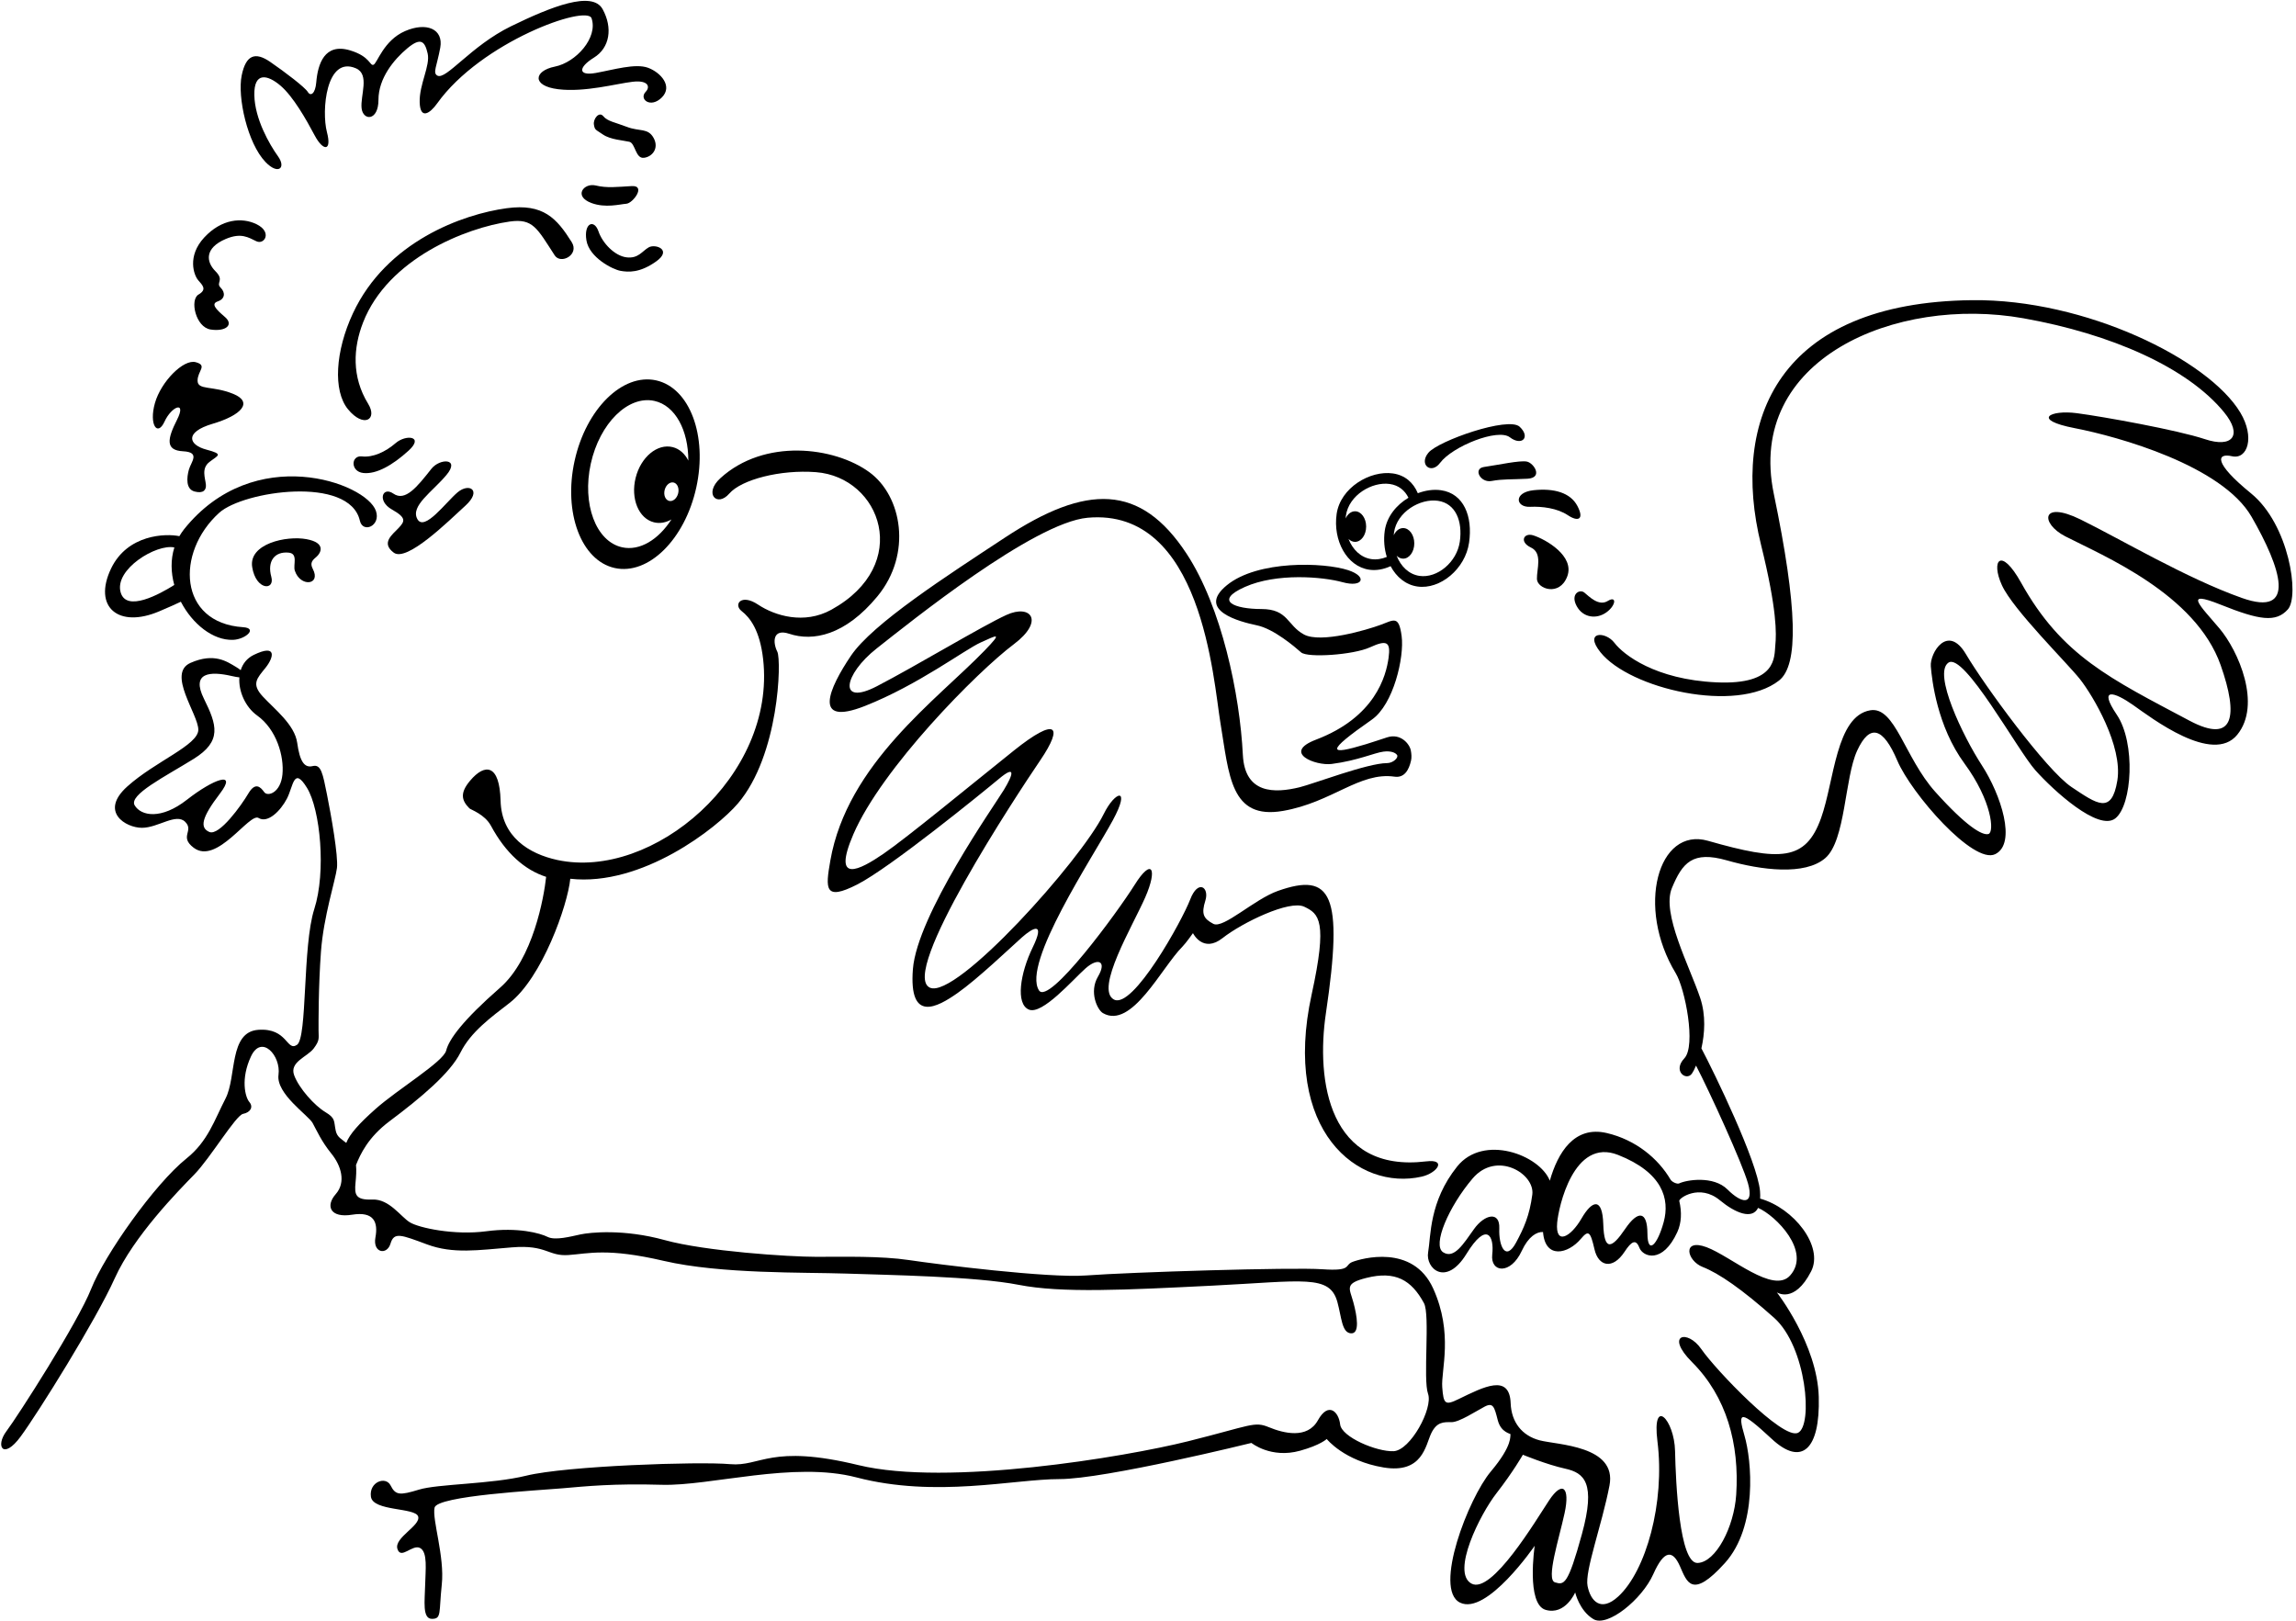 <?xml version="1.0" encoding="UTF-8"?>
<svg xmlns="http://www.w3.org/2000/svg" xmlns:xlink="http://www.w3.org/1999/xlink" width="517pt" height="365pt" viewBox="0 0 517 365" version="1.1">
<g id="surface1">
<path style=" stroke:none;fill-rule:nonzero;fill:rgb(0%,0%,0%);fill-opacity:1;" d="M 191.598 147.672 C 186.691 154.949 182.746 163.703 194.77 158.961 C 206.793 154.211 217.242 146.27 220.848 144.656 C 224.457 143.039 225.922 142.129 221.68 146.512 C 210.988 157.555 190.781 171.977 186.969 193.785 C 185.859 200.113 185.609 202.949 193.043 199.152 C 200.48 195.355 221.164 178.512 224.965 175.348 C 228.758 172.184 228.195 174.309 226.059 177.836 C 223.922 181.359 206.512 206.043 205.562 218.227 C 204.613 230.406 211.062 226.801 215.609 223.609 C 220.16 220.414 227.391 213.5 230.051 211.125 C 232.707 208.75 235.383 207.484 232.535 213.336 C 229.688 219.191 228.664 226.062 231.672 227.328 C 234.676 228.594 241.574 220.594 244.422 218.062 C 247.27 215.527 249.297 216.418 247.238 219.898 C 245.184 223.379 247.098 227.402 248.355 228.125 C 254.836 231.859 261.555 217.855 266.254 213.156 C 267.043 212.363 268.625 210.117 268.625 210.117 C 268.625 210.117 270.863 214.707 275.293 211.227 C 279.723 207.746 290.363 202.586 293.684 204.168 C 297.008 205.75 298.992 207.305 295.352 223.914 C 288.602 254.734 305.844 268.191 320.133 264.945 C 323.613 264.152 325.883 260.934 321.148 261.508 C 299.203 264.164 296.289 243.402 298.566 228.109 C 302.559 201.258 299.809 196.352 287.773 200.598 C 282.395 202.496 275.453 209.203 273.215 208.023 C 270.98 206.848 270.465 205.797 271.414 202.793 C 272.363 199.785 269.762 197.91 267.992 202.559 C 266.227 207.203 255.074 227.426 250.805 225.051 C 246.531 222.68 255.02 208.566 257.867 202.082 C 260.715 195.598 259.387 193.02 255.496 199.234 C 251.602 205.453 236.164 226.48 233.949 223 C 230.102 216.953 246 193.152 250.59 184.68 C 254.703 177.086 251.121 178.016 248.527 183.297 C 243.414 193.699 215.289 225.07 209.395 222.395 C 202.434 219.23 228.852 179.121 234.23 171.211 C 239.605 163.301 237.816 161.395 228.324 168.984 C 218.832 176.578 204.168 188.668 198.891 192.273 C 193.613 195.879 187.254 199.242 192.156 187.852 C 198.547 173.016 219.957 151.309 228.289 145.059 C 235.25 139.84 232.156 135.938 226.617 138.469 C 221.082 141 206.312 149.93 197.453 154.52 C 188.598 159.105 189.973 151.859 197.41 146.008 C 204.844 140.156 232.715 117.691 244.898 116.582 C 270.699 114.238 273.215 153.199 274.797 162.691 C 276.773 174.562 277.027 184.648 288.895 182.594 C 300.016 180.664 306.121 173.754 314.027 174.883 C 316.223 175.195 317.25 173.391 317.73 171.262 C 317.875 170.617 317.844 169.789 317.676 168.957 C 317.383 167.477 315.363 165.066 312.379 166.02 C 310.789 166.527 309.086 167.117 307.559 167.578 C 299.113 170.137 298.324 169.422 308.906 162.035 C 313.777 158.641 316.246 147.977 315.613 143.23 C 314.98 138.484 313.871 139.594 310.863 140.699 C 307.859 141.809 297.406 144.922 293.609 142.863 C 289.812 140.809 290.062 137.137 284.051 137.137 C 278.039 137.137 273.215 135.32 280.332 132.156 C 287.449 128.992 297.734 129.836 302.324 131.098 C 306.91 132.363 308.004 129.84 303.578 128.387 C 298.145 126.605 283.211 126.086 276.25 131.781 C 269.289 137.477 279.219 140.012 283.016 140.805 C 286.812 141.594 291.547 145.633 292.973 146.898 C 294.395 148.164 304.715 147.488 308.512 145.746 C 312.309 144.008 313.16 144.539 312.676 148.102 C 312.109 152.242 309.66 161.473 296.328 166.551 C 288.605 169.492 296.258 172.484 299.867 172.02 C 305.707 171.266 309.512 169.492 311.527 169.242 C 313.078 169.047 314.18 169.418 314.578 170 C 314.98 170.582 313.707 171.832 312.297 171.832 C 307.965 171.832 295.727 176.508 292.656 177.262 C 286.992 178.648 280.301 178.797 279.859 169.969 C 279.18 156.359 275.086 136.684 267.176 124.66 C 256.797 108.883 244.668 108.941 226.273 121.059 C 213.301 129.602 196.5 140.395 191.598 147.672 "/>
<path style=" stroke:none;fill-rule:nonzero;fill:rgb(0%,0%,0%);fill-opacity:1;" d="M 324.25 104.25 C 327.062 100.48 337.285 96.406 339.973 98.461 C 342.664 100.52 344.719 98.461 342.188 96.09 C 339.656 93.715 323.848 99.262 321.633 101.949 C 319.418 104.641 322.289 106.879 324.25 104.25 "/>
<path style=" stroke:none;fill-rule:nonzero;fill:rgb(0%,0%,0%);fill-opacity:1;" d="M 334.145 105.152 C 331.641 105.52 333.34 108.781 335.871 108.305 C 338.402 107.832 340.289 107.992 343.93 107.797 C 347.566 107.598 345.383 104.25 343.801 103.934 C 342.219 103.617 337.391 104.684 334.145 105.152 "/>
<path style=" stroke:none;fill-rule:nonzero;fill:rgb(0%,0%,0%);fill-opacity:1;" d="M 344.562 114.121 C 347.234 113.996 350.66 114.422 353.031 116.004 C 355.406 117.586 356.773 116.938 355.191 113.93 C 353.609 110.926 349.941 109.902 345.355 110.379 C 340.766 110.852 341.238 114.281 344.562 114.121 "/>
<path style=" stroke:none;fill-rule:nonzero;fill:rgb(0%,0%,0%);fill-opacity:1;" d="M 352.902 129.801 C 354.645 125.211 348.094 121.461 345.262 120.551 C 343.117 119.859 342.039 122.023 344.727 123.285 C 347.418 124.555 346.008 128.172 346.078 130.383 C 346.152 132.594 351.16 134.387 352.902 129.801 "/>
<path style=" stroke:none;fill-rule:nonzero;fill:rgb(0%,0%,0%);fill-opacity:1;" d="M 355.004 136.43 C 356.426 139.117 359.484 139.48 361.699 137.898 C 363.914 136.316 364.082 134.055 362.027 135.32 C 359.969 136.586 357.84 134.305 356.742 133.422 C 355.699 132.586 353.578 133.738 355.004 136.43 "/>
<path style=" stroke:none;fill-rule:nonzero;fill:rgb(0%,0%,0%);fill-opacity:1;" d="M 308.332 128.285 C 309.934 128.516 311.586 128.191 313.129 127.484 C 314.426 129.918 316.52 131.688 319.168 132.066 C 324.289 132.805 329.945 128.105 330.797 122.191 C 331.652 116.273 329.605 111.121 324.484 110.387 C 322.824 110.145 320.996 110.406 319.258 111.059 C 318.254 108.68 316.398 107 313.648 106.605 C 308.527 105.867 301.828 109.805 300.977 115.723 C 300.125 121.637 303.211 127.547 308.332 128.285 Z M 323.785 112.766 C 327.781 113.34 329.375 117.355 328.711 121.973 C 328.047 126.586 323.633 130.25 319.637 129.676 C 317.234 129.328 315.41 127.516 314.48 125.125 C 314.895 125.539 315.402 125.793 315.953 125.793 C 317.336 125.793 318.461 124.25 318.461 122.352 C 318.461 120.449 317.336 118.906 315.953 118.906 C 315.059 118.906 314.277 119.555 313.836 120.523 C 313.852 120.309 313.871 120.09 313.902 119.875 C 314.566 115.262 319.789 112.188 323.785 112.766 Z M 305.117 115.125 C 304.223 115.125 303.441 115.773 302.996 116.742 C 303.016 116.527 303.035 116.309 303.066 116.094 C 303.73 111.48 308.953 108.406 312.949 108.98 C 314.945 109.27 316.336 110.426 317.148 112.078 C 314.445 113.695 312.273 116.305 311.812 119.504 C 311.52 121.543 311.703 123.578 312.27 125.402 C 311.145 125.867 309.957 126.062 308.801 125.895 C 306.398 125.547 304.574 123.734 303.645 121.344 C 304.059 121.762 304.562 122.012 305.117 122.012 C 306.5 122.012 307.621 120.469 307.621 118.566 C 307.621 116.664 306.5 115.125 305.117 115.125 "/>
<path style=" stroke:none;fill-rule:nonzero;fill:rgb(0%,0%,0%);fill-opacity:1;" d="M 129.387 103.754 C 126.812 115.422 130.863 126.234 138.426 127.902 C 145.992 129.57 154.211 121.461 156.781 109.793 C 159.355 98.125 155.309 87.316 147.742 85.648 C 140.176 83.98 131.961 92.086 129.387 103.754 Z M 152.703 111.102 C 152.418 112.242 151.508 112.996 150.668 112.789 C 149.828 112.578 149.379 111.484 149.66 110.344 C 149.945 109.199 150.855 108.445 151.695 108.652 C 152.535 108.863 152.984 109.957 152.703 111.102 Z M 154.996 103.719 C 154.223 102.18 153.004 101.059 151.461 100.676 C 148.023 99.82 144.293 102.914 143.129 107.594 C 141.965 112.27 143.809 116.754 147.246 117.609 C 148.57 117.938 149.941 117.676 151.191 116.965 C 148.254 121.52 144.059 124.109 140.086 123.234 C 134.184 121.934 131.027 113.5 133.031 104.398 C 135.039 95.297 141.449 88.977 147.352 90.273 C 152.055 91.312 155.008 96.891 154.996 103.719 "/>
<path style=" stroke:none;fill-rule:nonzero;fill:rgb(0%,0%,0%);fill-opacity:1;" d="M 506.887 111.105 C 498.348 104.145 499.121 101.941 502.602 102.734 C 506.086 103.523 507.789 98.438 504.465 92.902 C 497.297 80.949 469.543 67.305 444.074 67.59 C 400.461 68.074 389.582 94.539 396.535 122.652 C 400.172 137.363 400.012 142.75 399.754 145.297 C 399.496 147.84 400.246 154.277 386.48 153.645 C 372.719 153.012 365.555 147.41 363.531 144.75 C 361.508 142.09 356.586 142.125 360.383 146.871 C 366.984 155.129 391.074 160.723 400.594 153.234 C 405.016 149.758 404.77 136.992 399.414 111.195 C 393.109 80.82 426.891 66.559 455.613 71.664 C 475.395 75.184 492.566 82.762 500.805 92.828 C 505.074 98.051 502.66 100.945 496.492 98.887 C 490.32 96.832 473.648 93.824 467.637 93.035 C 461.625 92.242 457.359 94.508 467.164 96.406 C 476.977 98.305 500.359 104.832 507.004 116.379 C 513.648 127.93 517.305 139.07 504.809 134.641 C 492.309 130.211 477.523 121.41 468.504 116.98 C 459.488 112.555 459.445 117.887 465.047 120.766 C 473.555 125.137 494.387 133.727 500.039 149.781 C 504.051 161.176 503.137 167.652 493.012 162.273 C 475.164 152.793 464.309 147.719 455.094 131.195 C 450.504 122.969 448.246 126.234 450.777 131.773 C 453.309 137.309 465.469 149.266 468.371 152.949 C 471.27 156.629 478.035 168 476.77 175.754 C 475.504 183.504 472.164 181.023 466.469 177.227 C 460.773 173.43 446.801 154.273 442.688 147.312 C 438.574 140.352 434.531 147.031 434.77 150.035 C 435.008 153.039 436.184 163.547 442.355 171.93 C 448.523 180.312 449.133 187.418 447.738 187.797 C 446.348 188.172 442.754 186.066 435.789 178.316 C 428.828 170.562 426.727 158.977 421.129 159.938 C 413.379 161.266 413.062 175.82 410.055 184.207 C 406.586 193.891 400.895 193.984 384.59 189.324 C 373.34 186.109 368.305 204.281 377.34 219.156 C 379.43 222.602 381.957 235.457 379.27 238.305 C 376.578 241.152 379.699 243.496 380.965 241.758 C 381.223 241.398 381.559 240.766 381.902 239.938 C 384.934 245.766 392.312 261.887 393.605 266.469 C 395.027 271.531 392.152 271 388.988 267.836 C 385.824 264.672 379.746 265.676 378.102 266.469 C 377.648 266.688 376.473 266.145 376.16 265.609 C 373.402 260.895 368.359 256.66 361.805 255.129 C 354.469 253.414 350.773 259.566 348.98 265.855 C 346.684 260.039 334.02 255.285 328.109 262.672 C 321.781 270.582 322.215 278.336 321.578 281.977 C 320.949 285.613 325.598 289.836 330.199 282.352 C 334.805 274.867 336.488 278.34 336.016 282.453 C 335.539 286.566 340.133 287.133 342.664 281.656 C 344.164 278.41 346.059 277.324 347.449 277.414 C 347.93 283.602 353.098 282.348 355.953 278.969 C 357.695 276.914 358.098 277.227 359.047 281.34 C 359.922 285.121 363.094 285.992 365.816 281.852 C 367.348 279.52 368.359 278.898 369.148 280.957 C 369.941 283.012 374.367 284.695 377.691 277.418 C 378.629 275.367 378.727 272.93 378.129 270.418 C 377.984 269.824 382.688 266.469 387.273 270.266 C 390.777 273.164 394.562 274.668 395.875 271.98 C 399.887 273.723 407.883 281.805 403.094 287.195 C 399.297 291.465 389.801 282.887 384.262 280.828 C 378.727 278.773 379.777 283.871 383.414 285.293 C 387.055 286.719 392.215 290.254 399.492 296.738 C 406.77 303.227 408.316 321.059 404.836 322.641 C 401.355 324.223 386.266 308.379 383.102 303.789 C 379.938 299.203 374.828 300.531 380.996 306.699 C 388.793 314.496 391.695 325.121 390.949 336.559 C 390.473 343.836 386.371 351.777 382.258 351.934 C 378.145 352.094 377.336 333.848 377.18 326.73 C 377.02 319.609 371.945 314.395 373.211 324.52 C 374.949 338.418 370.625 353.746 364.398 359.473 C 360.445 363.109 358.141 360.473 357.477 357.121 C 356.809 353.77 360.676 343.523 362.414 334.504 C 364.156 325.488 350.637 325.363 346.688 324.32 C 342.734 323.277 340.324 320.254 340.164 315.98 C 339.918 309.266 334.152 312.254 328.426 315.039 C 325.406 316.508 325.035 316.168 324.754 312.344 C 324.469 308.52 327.301 300.254 322.715 290.129 C 318.125 280.004 306.461 283.41 304.547 284.145 C 302.637 284.879 304.543 286.27 297.738 285.797 C 290.938 285.32 254.387 286.461 244.578 287.195 C 236.059 287.832 211.035 284.684 204.707 283.734 C 198.379 282.785 190 283 183.832 283 C 177.66 283 158.828 281.762 149.652 279.227 C 140.48 276.699 132.895 277.484 130.68 277.961 C 128.465 278.434 125.02 279.367 123.309 278.516 C 121.602 277.664 116.598 276.297 109.477 277.246 C 102.359 278.195 94.336 276.492 92.281 275.227 C 90.223 273.965 87.645 269.941 83.848 270.102 C 80.051 270.258 79.789 269.012 80.055 266.312 C 80.195 264.863 80.285 263.586 80.164 262.328 C 81.113 259.957 82.855 256.105 87.715 252.469 C 94.879 247.102 101.367 241.641 103.688 237 C 106.008 232.359 110.566 229.055 114.699 225.863 C 122.059 220.184 127.824 203.863 128.414 197.871 C 144.559 199.668 161.449 186.43 166.148 180.93 C 175.441 170.059 176 148.688 175.035 146.758 C 173.98 144.648 173.934 141.445 177.73 142.711 C 183.047 144.48 190.305 143.102 197.59 134.258 C 205.438 124.73 203.117 111.68 195.746 106.316 C 187.82 100.555 172.09 98.66 162.203 107.68 C 158.398 111.148 161.469 114.309 164.211 111.145 C 166.953 107.98 175.73 105.703 183.727 106.316 C 198.375 107.441 205.562 127.16 187.191 137.297 C 181.074 140.672 174.477 138.66 170.68 136.129 C 166.883 133.598 165.098 136.121 166.996 137.598 C 168.895 139.074 171.109 141.93 171.84 148.453 C 174.777 174.754 146.98 198.27 125.508 193.645 C 119.098 192.266 112.926 188.426 112.719 180.305 C 112.508 172.078 109.227 171.785 105.852 175.793 C 103.543 178.531 103.898 180.215 105.703 182.02 C 106.012 182.324 109.152 183.348 110.551 185.945 C 113.906 192.168 118.191 195.91 122.977 197.441 C 122.488 202.031 120.031 215.898 112.629 222.379 C 104.191 229.758 101.098 234.031 100.465 236.562 C 99.832 239.094 89.52 245.285 84.508 249.754 C 80.836 253.023 78.742 255.352 77.965 257.355 C 76.965 256.492 75.922 256.117 75.598 254.605 C 75.125 252.391 75.625 251.832 73.254 250.406 C 70.879 248.984 67.344 245.113 66.234 242.109 C 65.129 239.105 69.215 237.98 70.641 236.078 C 72.062 234.184 71.73 233.785 71.73 231.984 C 71.73 230.18 71.691 222.184 72.273 214.27 C 72.855 206.355 75.559 198.125 75.875 195.438 C 76.191 192.746 74.574 183.633 73.625 178.887 C 72.676 174.141 72.301 172.023 70.402 172.5 C 68.504 172.973 67.496 171.387 66.926 167.277 C 66.355 163.164 61.836 159.703 59.176 156.832 C 56.512 153.961 57.902 152.723 59.801 150.352 C 61.699 147.977 62.383 144.926 57.16 147.453 C 55.602 148.211 54.66 149.453 54.203 150.902 C 53.852 150.625 53.457 150.355 53.066 150.129 C 51.168 149.02 48.277 146.887 42.898 149.262 C 37.52 151.633 44.656 160.828 44.656 164.309 C 44.656 167.789 34.98 171.406 28.652 177.102 C 22.324 182.797 28.324 186.398 31.965 186.398 C 35.602 186.398 39.648 183 41.703 185.059 C 43.762 187.113 40.281 188.348 43.602 190.879 C 48.84 194.871 56.168 182.918 58.223 184.184 C 60.281 185.449 63.164 182.613 64.617 179.809 C 66.07 177 66.121 172.504 69.129 177.406 C 72.133 182.312 73.461 196.305 70.77 204.688 C 68.082 213.07 69.242 233.688 66.871 235.27 C 64.496 236.855 64.801 231.41 58.156 231.887 C 51.512 232.359 53.316 242.449 50.785 247.355 C 48.254 252.258 46.828 256.977 42 260.848 C 34.773 266.637 23.531 282.621 20.527 290.215 C 17.52 297.809 4.012 318.867 1.457 322.254 C -1.102 325.641 0.699 328.844 4.652 323.465 C 8.605 318.086 21.562 297.34 25.832 287.848 C 30.105 278.355 40.18 268.117 43.773 264.438 C 47.363 260.754 53.094 251.121 54.738 250.809 C 56.383 250.492 57.102 249.258 56.152 248.148 C 55.203 247.039 54.145 242.926 56.52 237.863 C 58.891 232.801 63.305 237.723 62.711 242.012 C 62.117 246.297 69.445 251.133 70.395 252.871 C 71.344 254.613 72.406 257.039 74.602 259.738 C 76.797 262.438 77.973 266.188 75.602 268.879 C 73.227 271.566 74.375 274.309 79.281 273.516 C 84.184 272.727 85.18 275.164 84.535 278.648 C 83.891 282.129 87.145 282.711 87.934 280.02 C 88.727 277.332 90.32 278.043 96.176 280.211 C 102.035 282.379 107.574 281.496 115.328 280.867 C 123.086 280.234 123.402 282.914 127.988 282.598 C 132.578 282.281 136.676 280.938 149.488 283.918 C 162.301 286.898 181.148 286.457 190.484 286.773 C 199.816 287.09 219.723 287.406 229.371 289.305 C 239.023 291.203 253.441 290.461 272.898 289.496 C 293.516 288.469 299.434 286.898 301.148 293.191 C 302.098 296.672 302.133 300.07 304.188 300.227 C 306.246 300.387 305.59 296.348 304.727 293.191 C 303.863 290.035 302.652 289.004 307.715 287.738 C 314.188 286.121 317.809 288.199 320.641 293.43 C 322.062 296.059 320.387 310.586 321.559 313.844 C 322.727 317.098 317.59 326.605 313.793 326.766 C 309.996 326.922 302.082 323.582 301.766 320.734 C 301.449 317.887 299.129 315.539 296.758 319.809 C 294.383 324.082 289.027 322.734 285.711 321.363 C 282.395 319.996 281.773 320.965 267.52 324.531 C 253.266 328.094 213.258 334.746 193.32 329.906 C 173.387 325.07 171.332 330.316 164.371 329.684 C 157.41 329.051 127.512 330.066 118.492 332.281 C 110.621 334.215 98.617 334.113 94.336 335.422 C 90.055 336.73 89.07 336.711 87.961 334.496 C 86.852 332.281 83.051 333.703 83.523 337.023 C 84 340.344 93.523 339.41 94.156 341.469 C 94.789 343.523 88.695 346.227 89.488 348.762 C 90.277 351.289 92.863 347.625 94.605 348.574 C 96.344 349.523 95.805 353.48 95.73 356.961 C 95.656 360.445 95.047 364.52 97.262 364.52 C 99.477 364.52 98.797 363.152 99.477 356.809 C 100.156 350.465 97.273 342.172 97.852 339.48 C 98.434 336.789 121.191 335.594 126.562 335.129 C 131.934 334.664 138.109 334.016 149.027 334.332 C 159.941 334.648 178.707 328.973 192.848 332.668 C 210.723 337.344 228.289 333.047 238.574 333.047 C 248.855 333.047 281.789 324.906 281.789 324.906 C 281.789 324.906 286.188 328.484 292.75 326.66 C 297.348 325.383 298.746 324.02 298.746 324.02 C 298.746 324.02 302.641 328.957 311.566 330.434 C 320.316 331.875 320.988 325.477 322.254 322.789 C 323.52 320.098 325.113 320.215 326.852 320.227 C 328.594 320.238 332.359 317.754 334.297 316.734 C 336.234 315.719 336.496 316.82 337.254 319.77 C 338.008 322.719 340.289 322.754 340.133 323.008 C 339.973 323.266 340.766 325.32 335.703 331.332 C 330.641 337.344 322.73 357.844 328.742 360.852 C 334.754 363.855 345.574 348.066 345.574 348.066 C 345.574 348.066 343.613 361.23 348.043 362.496 C 352.473 363.762 354.688 358.57 354.688 358.57 C 354.688 358.57 355.625 362.68 358.789 364.578 C 361.953 366.477 369.754 360.137 372.281 354.445 C 374.812 348.746 376.711 349.113 378.285 352.676 C 379.863 356.238 380.953 360.188 388.391 351.961 C 395.824 343.734 394.441 328.797 392.812 323.266 C 391.184 317.73 391.863 317.41 398.961 324.008 C 405.676 330.254 409.855 326.422 409.539 314.559 C 409.223 302.691 400.09 290.992 400.09 290.992 C 400.09 290.992 404.027 293.691 407.824 286.258 C 410.691 280.645 403.918 272.008 396.336 269.891 C 396.363 269.387 396.367 268.844 396.312 268.211 C 395.73 261.531 385.941 241.398 383.113 236.059 C 383.855 232.781 384.152 228.617 382.84 224.707 C 380.418 217.496 374.094 205.656 376.469 199.961 C 378.84 194.266 381.098 191.52 388.852 193.73 C 396.602 195.945 406.418 197.18 411.004 193.223 C 415.594 189.27 415.34 175.184 418.188 169.012 C 421.035 162.844 424.059 163.828 427.223 171.266 C 430.387 178.699 444.355 194.711 449.262 192.336 C 454.164 189.965 450.562 178.934 446.254 172.309 C 441.945 165.684 435.227 151.605 438.738 149.211 C 442.246 146.812 454.25 168.883 458.316 173.441 C 462.383 178 472.527 187.273 476.324 184.27 C 480.121 181.266 480.93 167.277 476.656 160.949 C 472.387 154.621 476.113 155.797 480.297 158.734 C 484.48 161.676 498.238 172.242 503.773 165.441 C 509.312 158.637 504.027 146.555 499.754 141.492 C 495.484 136.43 491.383 132.691 500.082 136.172 C 508.781 139.652 512.477 140.223 515.164 137.219 C 517.855 134.211 515.43 118.066 506.887 111.105 Z M 345.035 269 C 344.402 273.746 343.137 276.516 341.398 279.758 C 339.023 284.188 337.441 280.551 337.602 276.594 C 337.758 272.641 334.277 273.43 331.906 276.754 C 329.531 280.074 327.434 283.574 324.953 281.973 C 322.469 280.371 326.211 271.691 331.59 265.363 C 336.969 259.035 345.668 264.254 345.035 269 Z M 374.621 275.172 C 373.195 280.391 370.98 282.629 370.957 277.723 C 370.938 272.812 368.926 272.324 365.918 276.754 C 362.914 281.184 361.199 281.809 361.016 275.645 C 360.828 269.48 358.484 270.266 356.109 274.379 C 353.738 278.492 350.184 280.555 350.633 275.328 C 350.934 271.855 354.332 256.102 364.34 260.051 C 374.352 263.996 376.043 269.949 374.621 275.172 Z M 63.598 174.398 C 63.191 178.512 60.277 179.461 59.484 178.352 C 58.695 177.246 57.508 175.98 55.926 178.668 C 54.344 181.359 49.359 188.285 47.145 187.336 C 44.93 186.387 45.383 184.105 49.496 178.727 C 53.609 173.348 47.969 175.477 42.113 180.062 C 36.262 184.648 31.758 183.727 30.332 181.352 C 28.91 178.98 37.172 174.875 43.602 170.883 C 50.031 166.891 48.855 163.258 45.918 157.328 C 42.984 151.398 47.309 151.086 52.211 152.227 C 52.918 152.391 53.465 152.48 53.902 152.523 C 53.672 155.648 55.266 159.227 57.902 161.109 C 62.273 164.23 64.008 170.281 63.598 174.398 Z M 356.211 345.418 C 353.047 356.965 352.188 356.926 350.129 356.293 C 348.074 355.66 351.047 346.539 352.312 340.684 C 353.578 334.832 351.789 333.355 348.832 337.816 C 345.875 342.281 335.898 359.102 331.32 356.57 C 326.738 354.039 333.246 341.012 336.969 336.234 C 340.688 331.461 342.914 327.566 342.914 327.566 C 342.914 327.566 348.195 329.758 352.469 330.707 C 356.738 331.656 359.375 333.867 356.211 345.418 "/>
<path style=" stroke:none;fill-rule:nonzero;fill:rgb(0%,0%,0%);fill-opacity:1;" d="M 71.32 125.32 C 72.16 124.582 73.562 122.25 69.027 121.406 C 64.492 120.562 55.945 122.43 56.789 127.703 C 57.633 132.977 61.953 133.02 61.094 129.895 C 60.117 126.355 61.844 124.137 64.988 124.438 C 67.207 124.645 65.961 127.176 66.383 128.484 C 67.605 132.262 72.371 131.777 70.434 128.105 C 69.664 126.648 70.473 126.059 71.32 125.32 "/>
<path style=" stroke:none;fill-rule:nonzero;fill:rgb(0%,0%,0%);fill-opacity:1;" d="M 35.848 137.656 C 38.152 136.68 39.699 135.984 40.723 135.492 C 43.32 140.496 47.973 144.25 52.5 144.074 C 55.242 143.969 58.133 141.449 54.738 141.227 C 40.184 140.277 39.461 124.422 49.359 115.465 C 54.785 110.559 78.699 107.023 81.035 117.25 C 81.699 120.164 85.809 118.418 84.648 115.043 C 82.461 108.68 57.168 99.523 41.445 119.176 C 41.047 119.68 40.703 120.199 40.391 120.73 C 37.328 120.086 28.68 120.305 24.996 128.047 C 20.883 136.691 26.672 141.559 35.848 137.656 Z M 39.262 123.27 C 38.395 126.012 38.484 128.941 39.242 131.719 C 35.941 133.797 28.473 137.891 27.172 133.402 C 25.664 128.199 35.234 122.406 39.262 123.27 "/>
<path style=" stroke:none;fill-rule:nonzero;fill:rgb(0%,0%,0%);fill-opacity:1;" d="M 37.047 94.93 C 38.637 91.453 42.082 90.141 39.867 94.508 C 37.652 98.871 37.203 101.402 41.211 101.613 C 45.219 101.824 43.004 104.012 42.523 105.781 C 42.039 107.555 41.809 110.145 43.812 110.672 C 45.816 111.195 46.465 110.309 46.363 109.145 C 46.23 107.641 45.266 105.492 47.164 104.016 C 49.062 102.539 50.488 102.297 46.48 101.242 C 42.473 100.188 41.449 97.32 47.883 95.422 C 54.316 93.523 57.148 90.562 52.484 88.676 C 47.824 86.785 44.488 87.922 44.488 85.707 C 44.488 83.492 46.805 82.289 44.062 81.551 C 41.32 80.812 36.254 85.922 34.883 90.773 C 33.512 95.625 35.457 98.402 37.047 94.93 "/>
<path style=" stroke:none;fill-rule:nonzero;fill:rgb(0%,0%,0%);fill-opacity:1;" d="M 89.09 99.773 C 86.77 101.777 83.969 103.051 81.48 102.77 C 79.004 102.488 78.863 106.188 81.816 106.508 C 84.77 106.82 88.418 104.734 92.004 101.469 C 95.59 98.199 91.41 97.77 89.09 99.773 "/>
<path style=" stroke:none;fill-rule:nonzero;fill:rgb(0%,0%,0%);fill-opacity:1;" d="M 88.656 124.438 C 91.609 126.648 100.996 117.328 104.789 113.871 C 108.586 110.414 105.68 108.641 103.043 110.855 C 100.406 113.066 95.543 119.809 93.965 116.855 C 92.383 113.902 97.375 110.734 100.539 106.938 C 103.703 103.141 99.035 103.156 97.133 105.57 C 93.922 109.645 91.234 113.008 88.578 111.148 C 86.133 109.438 84.867 112.82 88.242 114.719 C 91.617 116.617 91.133 117.406 89.762 118.883 C 88.391 120.359 85.703 122.223 88.656 124.438 "/>
<path style=" stroke:none;fill-rule:nonzero;fill:rgb(0%,0%,0%);fill-opacity:1;" d="M 124.906 57.504 C 126.277 59.609 130.523 57.359 128.73 54.512 C 125.352 49.145 122.34 45.773 114.109 46.883 C 104.219 48.223 87.023 54.359 79.473 70.543 C 75.492 79.074 74.949 87.988 78.355 92.148 C 81.855 96.43 85.105 94.508 82.898 90.922 C 79.148 84.828 79.535 78.312 81.754 72.613 C 87.355 58.242 104.926 51.277 114.762 49.887 C 120.008 49.145 120.906 51.344 124.906 57.504 "/>
<path style=" stroke:none;fill-rule:nonzero;fill:rgb(0%,0%,0%);fill-opacity:1;" d="M 141.09 57.945 C 138.449 57.633 135.684 54.793 134.766 52.105 C 133.797 49.258 131.414 50.211 132.047 54.113 C 132.68 58.016 138.004 60.691 139.734 60.988 C 141.465 61.289 144.07 61.496 147.762 58.859 C 151.453 56.223 147.551 54.852 146.074 55.695 C 144.598 56.539 143.727 58.266 141.09 57.945 "/>
<path style=" stroke:none;fill-rule:nonzero;fill:rgb(0%,0%,0%);fill-opacity:1;" d="M 133.18 45.715 C 136.348 46.895 139.559 45.984 141.035 45.879 C 142.512 45.773 145.547 41.727 142.25 41.902 C 138.953 42.078 136.754 42.395 134.117 41.762 C 131.48 41.129 129.039 44.176 133.18 45.715 "/>
<path style=" stroke:none;fill-rule:nonzero;fill:rgb(0%,0%,0%);fill-opacity:1;" d="M 141.223 28.59 C 138.48 27.535 136.793 27.324 135.844 26.164 C 134.895 25.004 133.523 26.797 133.734 28.062 C 133.945 29.328 134.094 29.137 135.781 30.297 C 137.453 31.445 140.332 31.605 141.703 31.922 C 143.074 32.238 143.078 35.746 144.977 35.535 C 146.871 35.324 148.449 33.395 147.184 31.074 C 145.922 28.754 143.965 29.645 141.223 28.59 "/>
<path style=" stroke:none;fill-rule:nonzero;fill:rgb(0%,0%,0%);fill-opacity:1;" d="M 62.594 35.188 C 60.695 32.547 57.375 26.797 57.27 21.418 C 57.164 16.039 60.316 16.863 63.164 19.289 C 66.012 21.719 68.949 26.891 70.848 30.477 C 72.746 34.062 74.777 34.18 73.617 29.75 C 72.363 24.965 73.422 12.473 80.152 15.387 C 83.316 16.758 81.105 21.523 81.422 24.371 C 81.738 27.219 85.219 27.324 85.219 22.473 C 85.219 17.621 88.695 13.395 91.73 10.867 C 94.766 8.344 95.66 9.289 96.293 12.031 C 96.926 14.773 94.395 18.992 94.5 23 C 94.605 27.008 96.801 25.582 98.422 23.305 C 108.352 9.395 132.141 0.977 133.207 4.121 C 134.691 8.492 129.695 14.047 124.949 14.996 C 120.203 15.945 119.676 19.352 125.688 20.09 C 131.699 20.828 138.844 18.82 142.457 18.41 C 146.07 17.996 146.422 19.609 145.402 20.66 C 143.785 22.328 146.496 24.477 149.027 21.945 C 151.559 19.414 148.773 16.316 145.926 15.262 C 143.078 14.207 138.129 15.715 134.137 16.43 C 130.145 17.145 130.148 15.195 133.734 12.98 C 137.32 10.766 138.012 6.277 135.691 2.059 C 133.371 -2.16 124.137 1.484 115.066 5.914 C 105.996 10.344 100.406 18.148 98.461 17.012 C 97.398 16.391 98.363 14.941 99.133 10.742 C 99.902 6.539 96.055 4.895 91.203 7.004 C 86.352 9.113 84.945 14.266 84.102 14.582 C 83.258 14.898 83.383 12.719 78.848 11.348 C 73.047 9.598 71.555 14.441 71.211 18.562 C 71 21.094 69.949 21.77 69.316 20.715 C 68.684 19.66 64.215 16.254 60.84 13.934 C 57.465 11.613 55.371 12.348 54.422 16.988 C 53.426 21.859 55.719 32.266 59.801 36.5 C 62.648 39.453 64.492 37.82 62.594 35.188 "/>
<path style=" stroke:none;fill-rule:nonzero;fill:rgb(0%,0%,0%);fill-opacity:1;" d="M 44.699 66.324 C 42.695 67.484 44.039 73.672 47.414 74.195 C 50.789 74.723 52.75 73.16 50.641 71.367 C 48.531 69.574 47.461 68.391 49.043 67.863 C 50.625 67.336 50.836 65.926 49.676 64.766 C 48.516 63.605 50.625 63.184 48.516 61.074 C 46.406 58.965 46.016 55.863 50.816 53.816 C 54.316 52.32 55.953 53.484 57.742 54.328 C 59.535 55.172 61.359 52.262 57.785 50.496 C 54.52 48.887 49.887 49.262 45.984 53.48 C 42.082 57.699 43.668 61.969 44.613 63.078 C 45.562 64.188 46.703 65.164 44.699 66.324 "/>
</g>
</svg>
